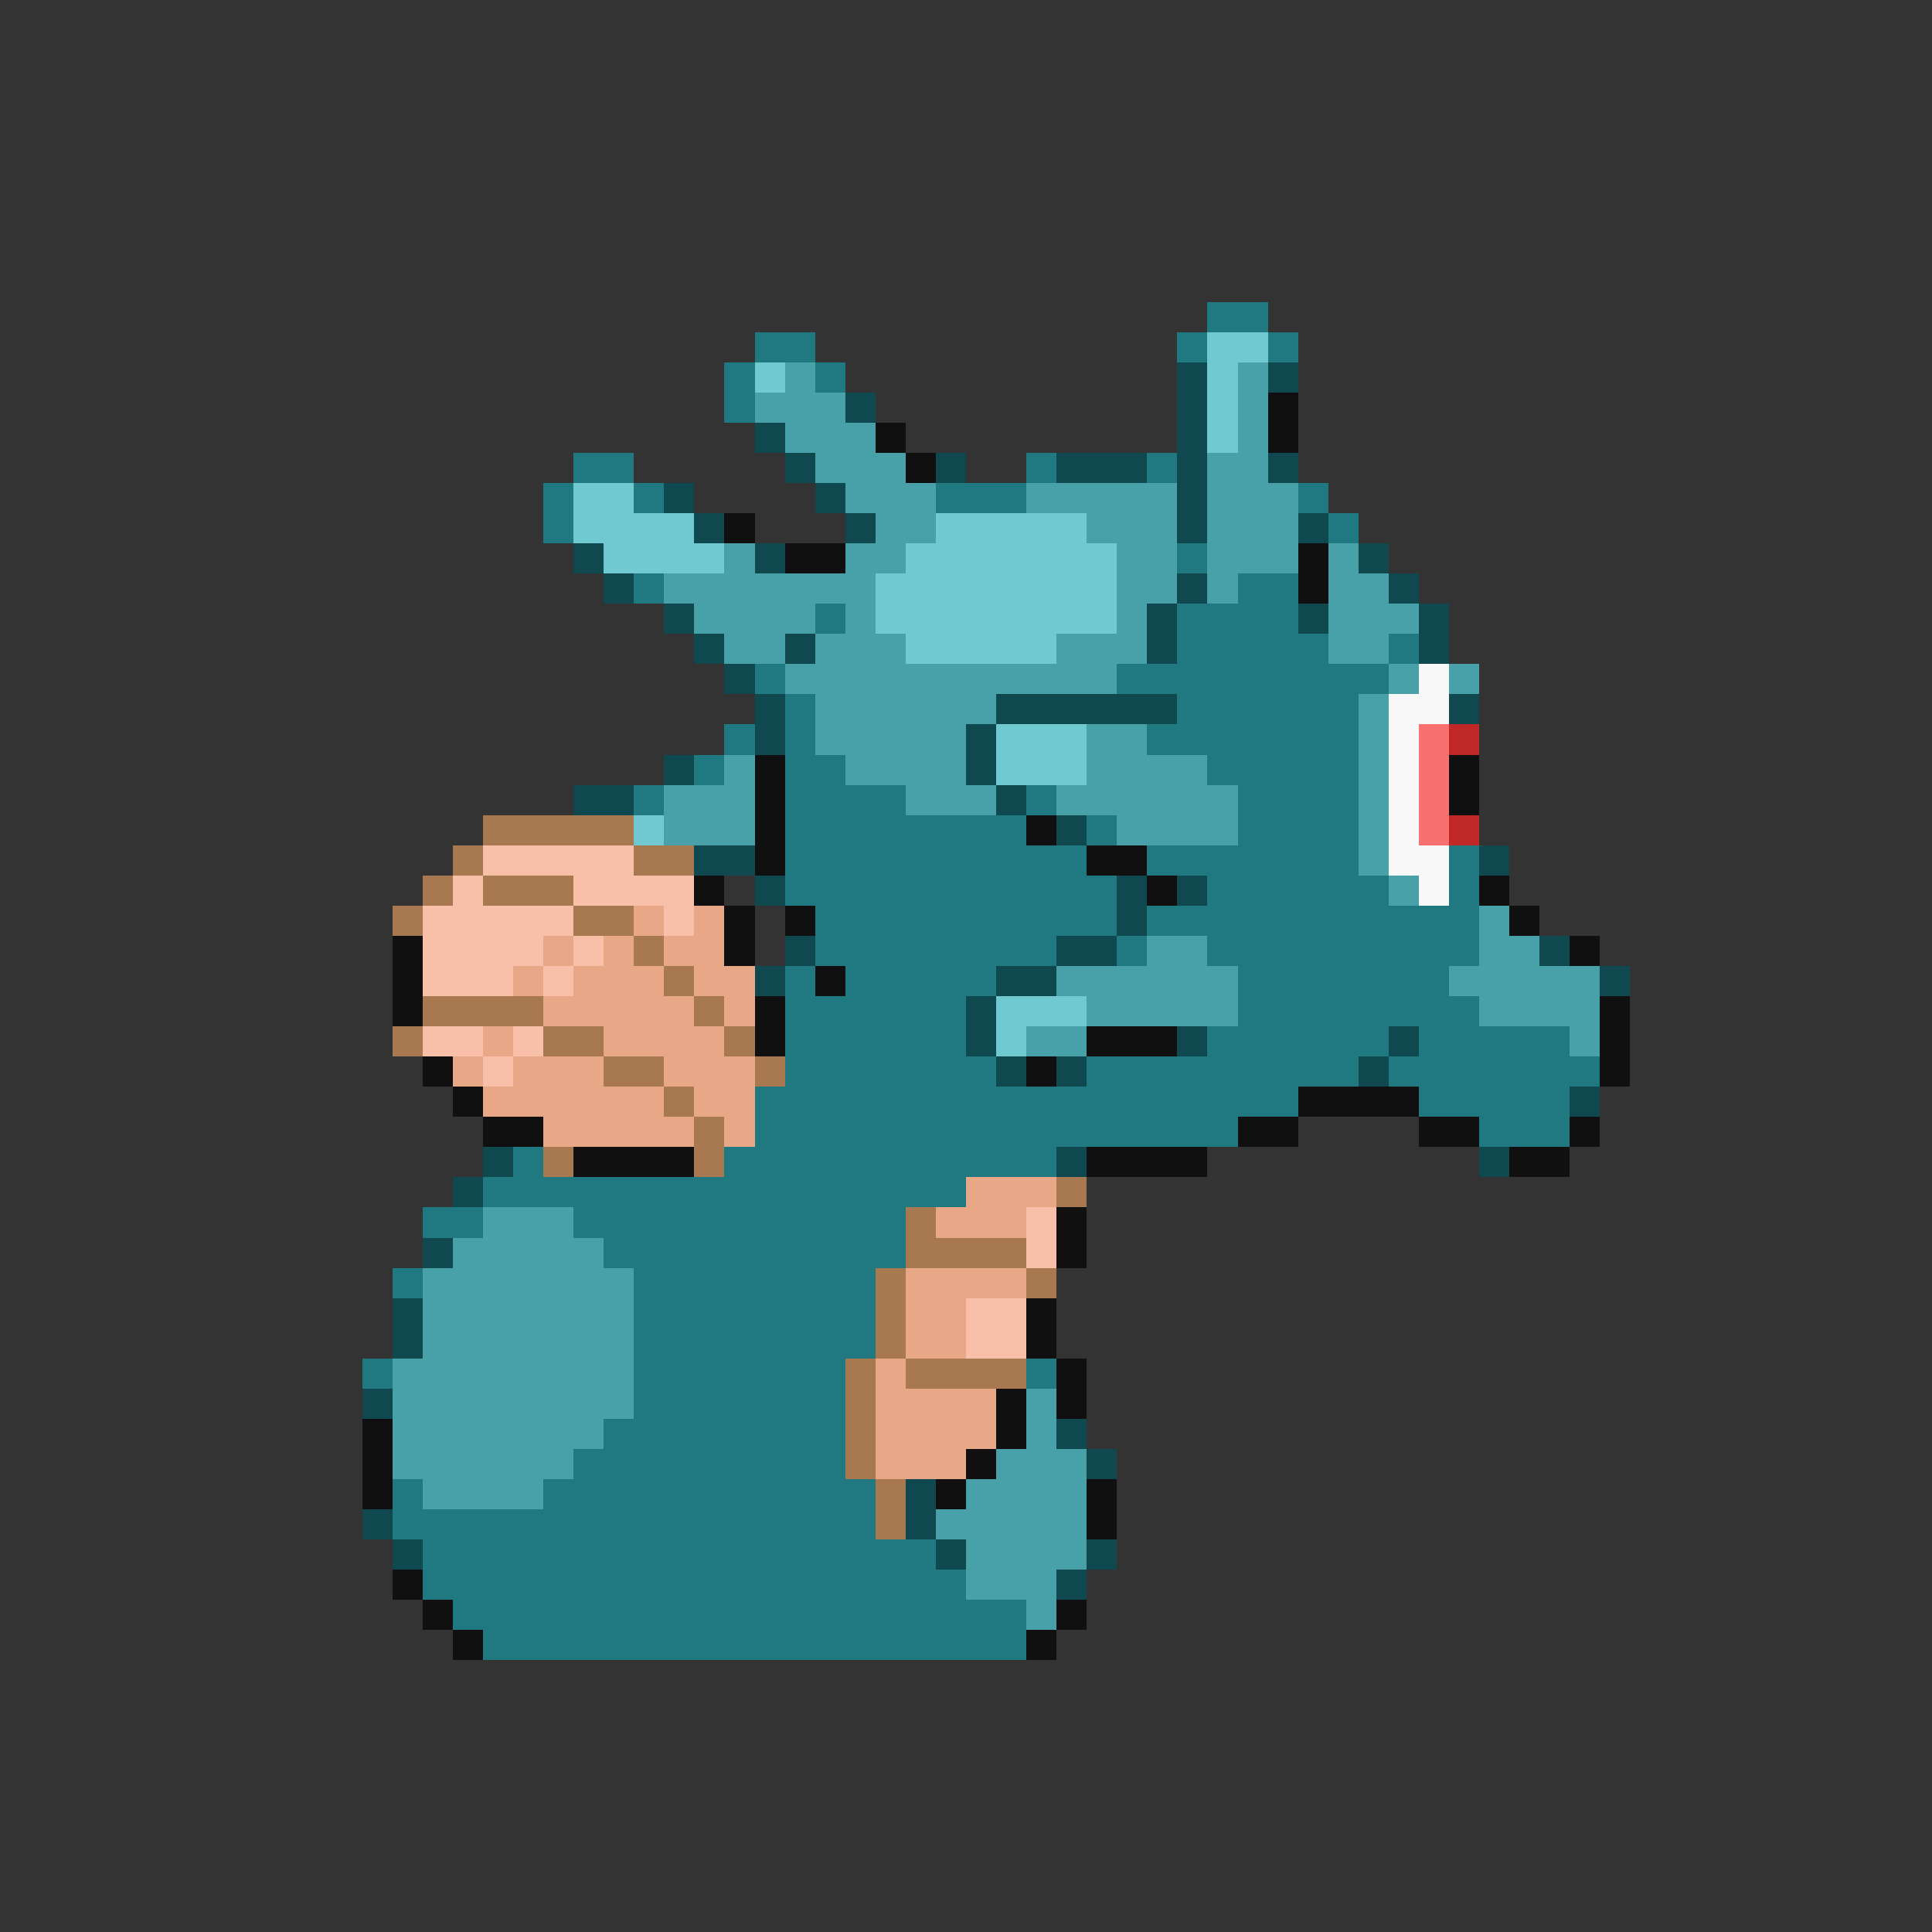 <svg xmlns="http://www.w3.org/2000/svg" viewBox="0 -0.5 64 64" shape-rendering="crispEdges">
<rect x="0" y="-0.5" width="64" height="64" fill="#333333" stroke="none"/>
<path stroke="#207880" d="M40 10h2M25 11h2M39 11h1M42 11h1M24 12h1M27 12h1M24 13h1M19 15h2M34 15h1M38 15h1M18 16h1M21 16h1M31 16h3M43 16h1M18 17h1M44 17h1M39 18h1M21 19h1M41 19h2M27 20h1M39 20h4M39 21h5M46 21h1M25 22h1M37 22h9M26 23h1M39 23h6M24 24h1M26 24h1M38 24h7M23 25h1M26 25h2M40 25h5M21 26h1M26 26h4M34 26h1M41 26h4M26 27h8M36 27h1M41 27h4M26 28h10M38 28h7M48 28h1M26 29h11M40 29h6M48 29h1M27 30h10M38 30h11M27 31h8M37 31h1M40 31h9M26 32h1M28 32h5M41 32h7M26 33h6M41 33h8M26 34h6M40 34h6M47 34h5M26 35h7M36 35h9M46 35h7M25 36h18M47 36h5M25 37h16M49 37h3M17 38h1M24 38h11M16 39h16M14 40h2M19 40h11M20 41h10M13 42h1M21 42h8M21 43h8M21 44h8M12 45h1M21 45h7M34 45h1M21 46h7M20 47h8M19 48h9M13 49h1M18 49h11M13 50h16M14 51h17M14 52h18M15 53h19M16 54h18" />
<path stroke="#70c8d0" d="M40 11h2M25 12h1M40 12h1M40 13h1M40 14h1M19 16h2M19 17h4M31 17h5M20 18h4M30 18h7M29 19h8M29 20h8M30 21h5M33 24h3M33 25h3M21 27h1M33 33h3M33 34h1" />
<path stroke="#48a0a8" d="M26 12h1M41 12h1M25 13h3M41 13h1M26 14h3M41 14h1M27 15h3M40 15h2M28 16h3M34 16h5M40 16h3M29 17h2M36 17h3M40 17h3M24 18h1M28 18h2M37 18h2M40 18h3M44 18h1M22 19h7M37 19h2M40 19h1M44 19h2M23 20h4M28 20h1M37 20h1M44 20h3M24 21h2M27 21h3M35 21h3M44 21h2M26 22h11M46 22h1M48 22h1M27 23h6M45 23h1M27 24h5M36 24h2M45 24h1M24 25h1M28 25h4M36 25h4M45 25h1M22 26h3M30 26h3M35 26h6M45 26h1M22 27h3M37 27h4M45 27h1M45 28h1M46 29h1M49 30h1M38 31h2M49 31h2M35 32h6M48 32h5M36 33h5M49 33h4M34 34h2M52 34h1M16 40h3M15 41h5M14 42h7M14 43h7M14 44h7M13 45h8M13 46h8M34 46h1M13 47h7M34 47h1M13 48h6M33 48h3M14 49h4M32 49h4M31 50h5M32 51h4M32 52h3M34 53h1" />
<path stroke="#104850" d="M39 12h1M42 12h1M28 13h1M39 13h1M25 14h1M39 14h1M26 15h1M31 15h1M35 15h3M39 15h1M42 15h1M22 16h1M27 16h1M39 16h1M23 17h1M28 17h1M39 17h1M43 17h1M19 18h1M25 18h1M45 18h1M20 19h1M39 19h1M46 19h1M22 20h1M38 20h1M43 20h1M47 20h1M23 21h1M26 21h1M38 21h1M47 21h1M24 22h1M25 23h1M33 23h6M48 23h1M25 24h1M32 24h1M22 25h1M32 25h1M19 26h2M33 26h1M35 27h1M23 28h2M49 28h1M25 29h1M37 29h1M39 29h1M37 30h1M26 31h1M35 31h2M51 31h1M25 32h1M33 32h2M53 32h1M32 33h1M32 34h1M39 34h1M46 34h1M33 35h1M35 35h1M45 35h1M52 36h1M16 38h1M35 38h1M49 38h1M15 39h1M14 41h1M13 43h1M13 44h1M12 46h1M35 47h1M36 48h1M30 49h1M12 50h1M30 50h1M13 51h1M31 51h1M36 51h1M35 52h1" />
<path stroke="#101010" d="M42 13h1M29 14h1M42 14h1M30 15h1M24 17h1M26 18h2M43 18h1M43 19h1M25 25h1M48 25h1M25 26h1M48 26h1M25 27h1M34 27h1M25 28h1M36 28h2M23 29h1M38 29h1M49 29h1M24 30h1M26 30h1M50 30h1M13 31h1M24 31h1M52 31h1M13 32h1M27 32h1M13 33h1M25 33h1M53 33h1M25 34h1M36 34h3M53 34h1M14 35h1M34 35h1M53 35h1M15 36h1M43 36h4M16 37h2M41 37h2M47 37h2M52 37h1M19 38h4M36 38h4M50 38h2M35 40h1M35 41h1M34 43h1M34 44h1M35 45h1M33 46h1M35 46h1M12 47h1M33 47h1M12 48h1M32 48h1M12 49h1M31 49h1M36 49h1M36 50h1M13 52h1M14 53h1M35 53h1M15 54h1M34 54h1" />
<path stroke="#f8f8f8" d="M47 22h1M46 23h2M46 24h1M46 25h1M46 26h1M46 27h1M46 28h2M47 29h1" />
<path stroke="#f87070" d="M47 24h1M47 25h1M47 26h1M47 27h1" />
<path stroke="#c02828" d="M48 24h1M48 27h1" />
<path stroke="#a87850" d="M16 27h5M15 28h1M21 28h2M14 29h1M16 29h3M13 30h1M19 30h2M21 31h1M22 32h1M14 33h4M23 33h1M13 34h1M18 34h2M24 34h1M20 35h2M25 35h1M22 36h1M23 37h1M18 38h1M23 38h1M35 39h1M30 40h1M30 41h4M29 42h1M34 42h1M29 43h1M29 44h1M28 45h1M30 45h4M28 46h1M28 47h1M28 48h1M29 49h1M29 50h1" />
<path stroke="#f8c0a8" d="M16 28h5M15 29h1M19 29h4M14 30h5M22 30h1M14 31h4M19 31h1M14 32h3M18 32h1M14 34h2M17 34h1M16 35h1M34 40h1M34 41h1M32 43h2M32 44h2" />
<path stroke="#e8a888" d="M21 30h1M23 30h1M18 31h1M20 31h1M22 31h2M17 32h1M19 32h3M23 32h2M18 33h5M24 33h1M16 34h1M20 34h4M15 35h1M17 35h3M22 35h3M16 36h6M23 36h2M18 37h5M24 37h1M32 39h3M31 40h3M30 42h4M30 43h2M30 44h2M29 45h1M29 46h4M29 47h4M29 48h3" />
</svg>